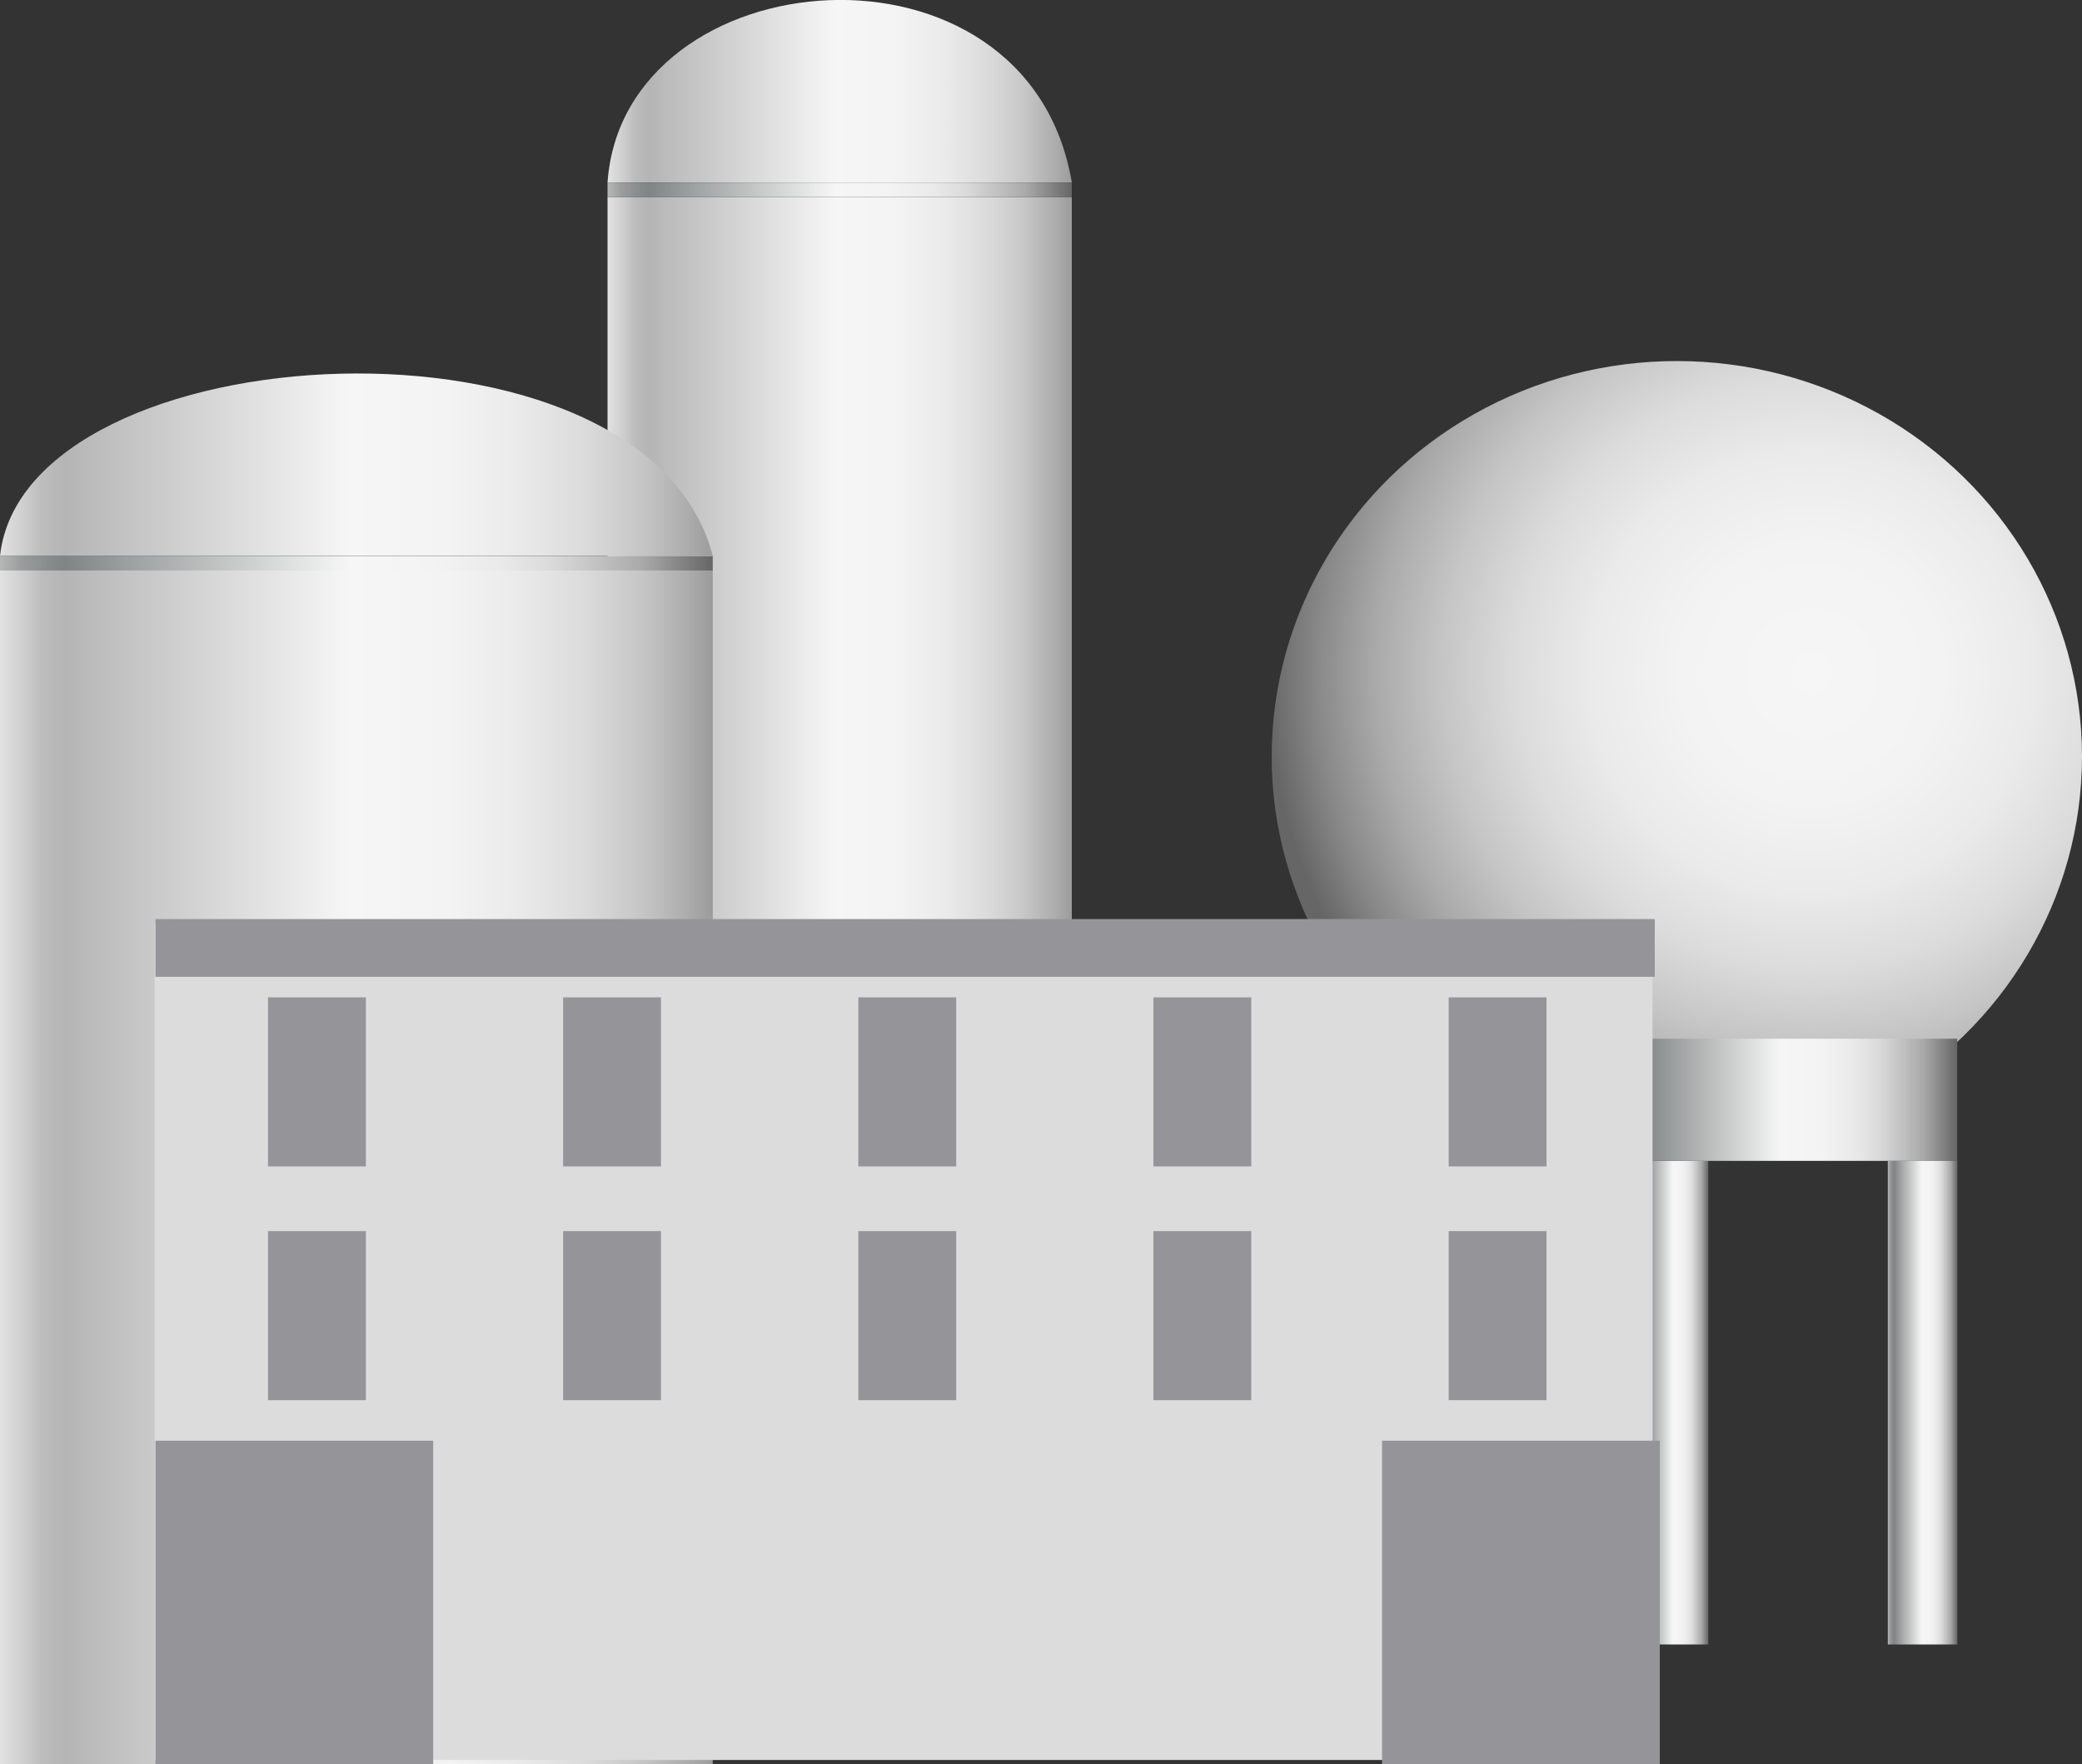 <svg xmlns="http://www.w3.org/2000/svg" xmlns:xlink="http://www.w3.org/1999/xlink" viewBox="0 0 150 127.09"><rect x="0" y="0" width="150" height="127.09" fill="#333333" stroke="none"/><defs><style>.cls-1{fill:url(#未命名的渐变_5);}.cls-2{fill:url(#未命名的渐变_143);}.cls-3{fill:url(#未命名的渐变_143-2);}.cls-4{fill:url(#未命名的渐变_105);}.cls-5{fill:url(#未命名的渐变_105-2);}.cls-6{fill:#dcdcdd;}.cls-7{fill:#959599;}.cls-8{fill:url(#未命名的渐变_143-3);}.cls-9{fill:url(#未命名的渐变_105-3);}.cls-10{fill:url(#未命名的渐变_143-4);}.cls-11{fill:url(#未命名的渐变_105-4);}.cls-12{fill:url(#未命名的渐变_143-5);}</style><radialGradient id="未命名的渐变_5" cx="130.53" cy="48.48" r="39.25" gradientUnits="userSpaceOnUse"><stop offset="0" stop-color="#f6f6f6"/><stop offset="0.24" stop-color="#f3f3f3"/><stop offset="0.41" stop-color="#eaeaea"/><stop offset="0.55" stop-color="#dbdbdb"/><stop offset="0.68" stop-color="#c5c5c5"/><stop offset="0.8" stop-color="#aaa"/><stop offset="0.91" stop-color="#888"/><stop offset="1" stop-color="#666"/></radialGradient><linearGradient id="未命名的渐变_143" x1="118.07" y1="101.04" x2="123.08" y2="101.04" gradientUnits="userSpaceOnUse"><stop offset="0" stop-color="#b7b7b7"/><stop offset="0.03" stop-color="#9b9d9d"/><stop offset="0.07" stop-color="#878b8b"/><stop offset="0.09" stop-color="#808484"/><stop offset="0.2" stop-color="#a3a6a6"/><stop offset="0.49" stop-color="#f6f6f6"/><stop offset="0.61" stop-color="#f3f3f3"/><stop offset="0.7" stop-color="#eaeaea"/><stop offset="0.77" stop-color="#dbdbdb"/><stop offset="0.83" stop-color="#c5c5c5"/><stop offset="0.9" stop-color="#aaa"/><stop offset="0.95" stop-color="#888"/><stop offset="1" stop-color="#666"/></linearGradient><linearGradient id="未命名的渐变_143-2" x1="116.16" y1="-76.83" x2="141.02" y2="-76.83" gradientTransform="matrix(1, 0, 0, -7.47, 0, -494.63)" xlink:href="#未命名的渐变_143"/><linearGradient id="未命名的渐变_105" x1="43.77" y1="57.18" x2="77.22" y2="57.18" gradientUnits="userSpaceOnUse"><stop offset="0" stop-color="#e2e2e2"/><stop offset="0.03" stop-color="#d0d0d0"/><stop offset="0.06" stop-color="#bcbcbc"/><stop offset="0.09" stop-color="#b5b5b5"/><stop offset="0.49" stop-color="#f6f6f6"/><stop offset="0.63" stop-color="#f3f3f3"/><stop offset="0.73" stop-color="#eaeaea"/><stop offset="0.82" stop-color="#dbdbdb"/><stop offset="0.9" stop-color="#c6c6c6"/><stop offset="0.97" stop-color="#aaa"/><stop offset="1" stop-color="#9b9b9b"/></linearGradient><linearGradient id="未命名的渐变_105-2" x1="0" y1="84.09" x2="51.35" y2="84.09" xlink:href="#未命名的渐变_105"/><linearGradient id="未命名的渐变_143-3" x1="0" y1="40.57" x2="51.35" y2="40.57" xlink:href="#未命名的渐变_143"/><linearGradient id="未命名的渐变_105-3" x1="0" y1="33.48" x2="51.35" y2="33.48" xlink:href="#未命名的渐变_105"/><linearGradient id="未命名的渐变_143-4" x1="43.77" y1="13.67" x2="77.22" y2="13.67" xlink:href="#未命名的渐变_143"/><linearGradient id="未命名的渐变_105-4" x1="43.77" y1="6.57" x2="77.22" y2="6.57" xlink:href="#未命名的渐变_105"/><linearGradient id="未命名的渐变_143-5" x1="136.01" y1="101.04" x2="141.02" y2="101.04" xlink:href="#未命名的渐变_143"/></defs><title>Processing plant（加工厂）</title><g id="图层_2" data-name="图层 2"><g id="图层_40" data-name="图层 40"><g id="Processing_plant_加工厂_" data-name="Processing plant（加工厂）"><ellipse class="cls-1" cx="120.81" cy="54.5" rx="29.19" ry="28.49"/><rect class="cls-2" x="118.07" y="83.63" width="5.01" height="34.84"/><rect class="cls-3" x="116.16" y="74.83" width="24.85" height="8.8"/><rect class="cls-4" x="43.77" y="14.19" width="33.45" height="85.99"/><rect class="cls-5" y="41.09" width="51.35" height="85.99"/><rect class="cls-6" x="11.15" y="66.57" width="107.91" height="60.22"/><rect class="cls-7" x="11.2" y="66.21" width="108.02" height="4.16"/><rect class="cls-7" x="11.2" y="103.79" width="20.01" height="23.29"/><rect class="cls-7" x="19.31" y="71.85" width="7.05" height="12.18"/><rect class="cls-7" x="19.31" y="88.69" width="7.05" height="12.18"/><rect class="cls-7" x="40.57" y="71.85" width="7.05" height="12.18"/><rect class="cls-7" x="40.57" y="88.69" width="7.05" height="12.18"/><rect class="cls-7" x="61.84" y="71.85" width="7.05" height="12.18"/><rect class="cls-7" x="61.84" y="88.69" width="7.05" height="12.18"/><rect class="cls-7" x="83.1" y="71.85" width="7.05" height="12.18"/><rect class="cls-7" x="83.1" y="88.69" width="7.05" height="12.18"/><rect class="cls-8" y="40.06" width="51.35" height="1.04"/><path class="cls-9" d="M0,40.05H51.35C46.49,21.33,1.79,23.76,0,40.05Z"/><rect class="cls-10" x="43.77" y="13.15" width="33.45" height="1.04"/><path class="cls-11" d="M43.77,13.14H77.22C74.05-5.58,44.93-3.15,43.77,13.14Z"/><rect class="cls-7" x="104.37" y="71.85" width="7.05" height="12.18"/><rect class="cls-12" x="136.01" y="83.63" width="5.01" height="34.84"/><rect class="cls-7" x="104.37" y="88.69" width="7.05" height="12.18"/><rect class="cls-7" x="99.57" y="103.79" width="20.01" height="23.29"/></g></g></g></svg>